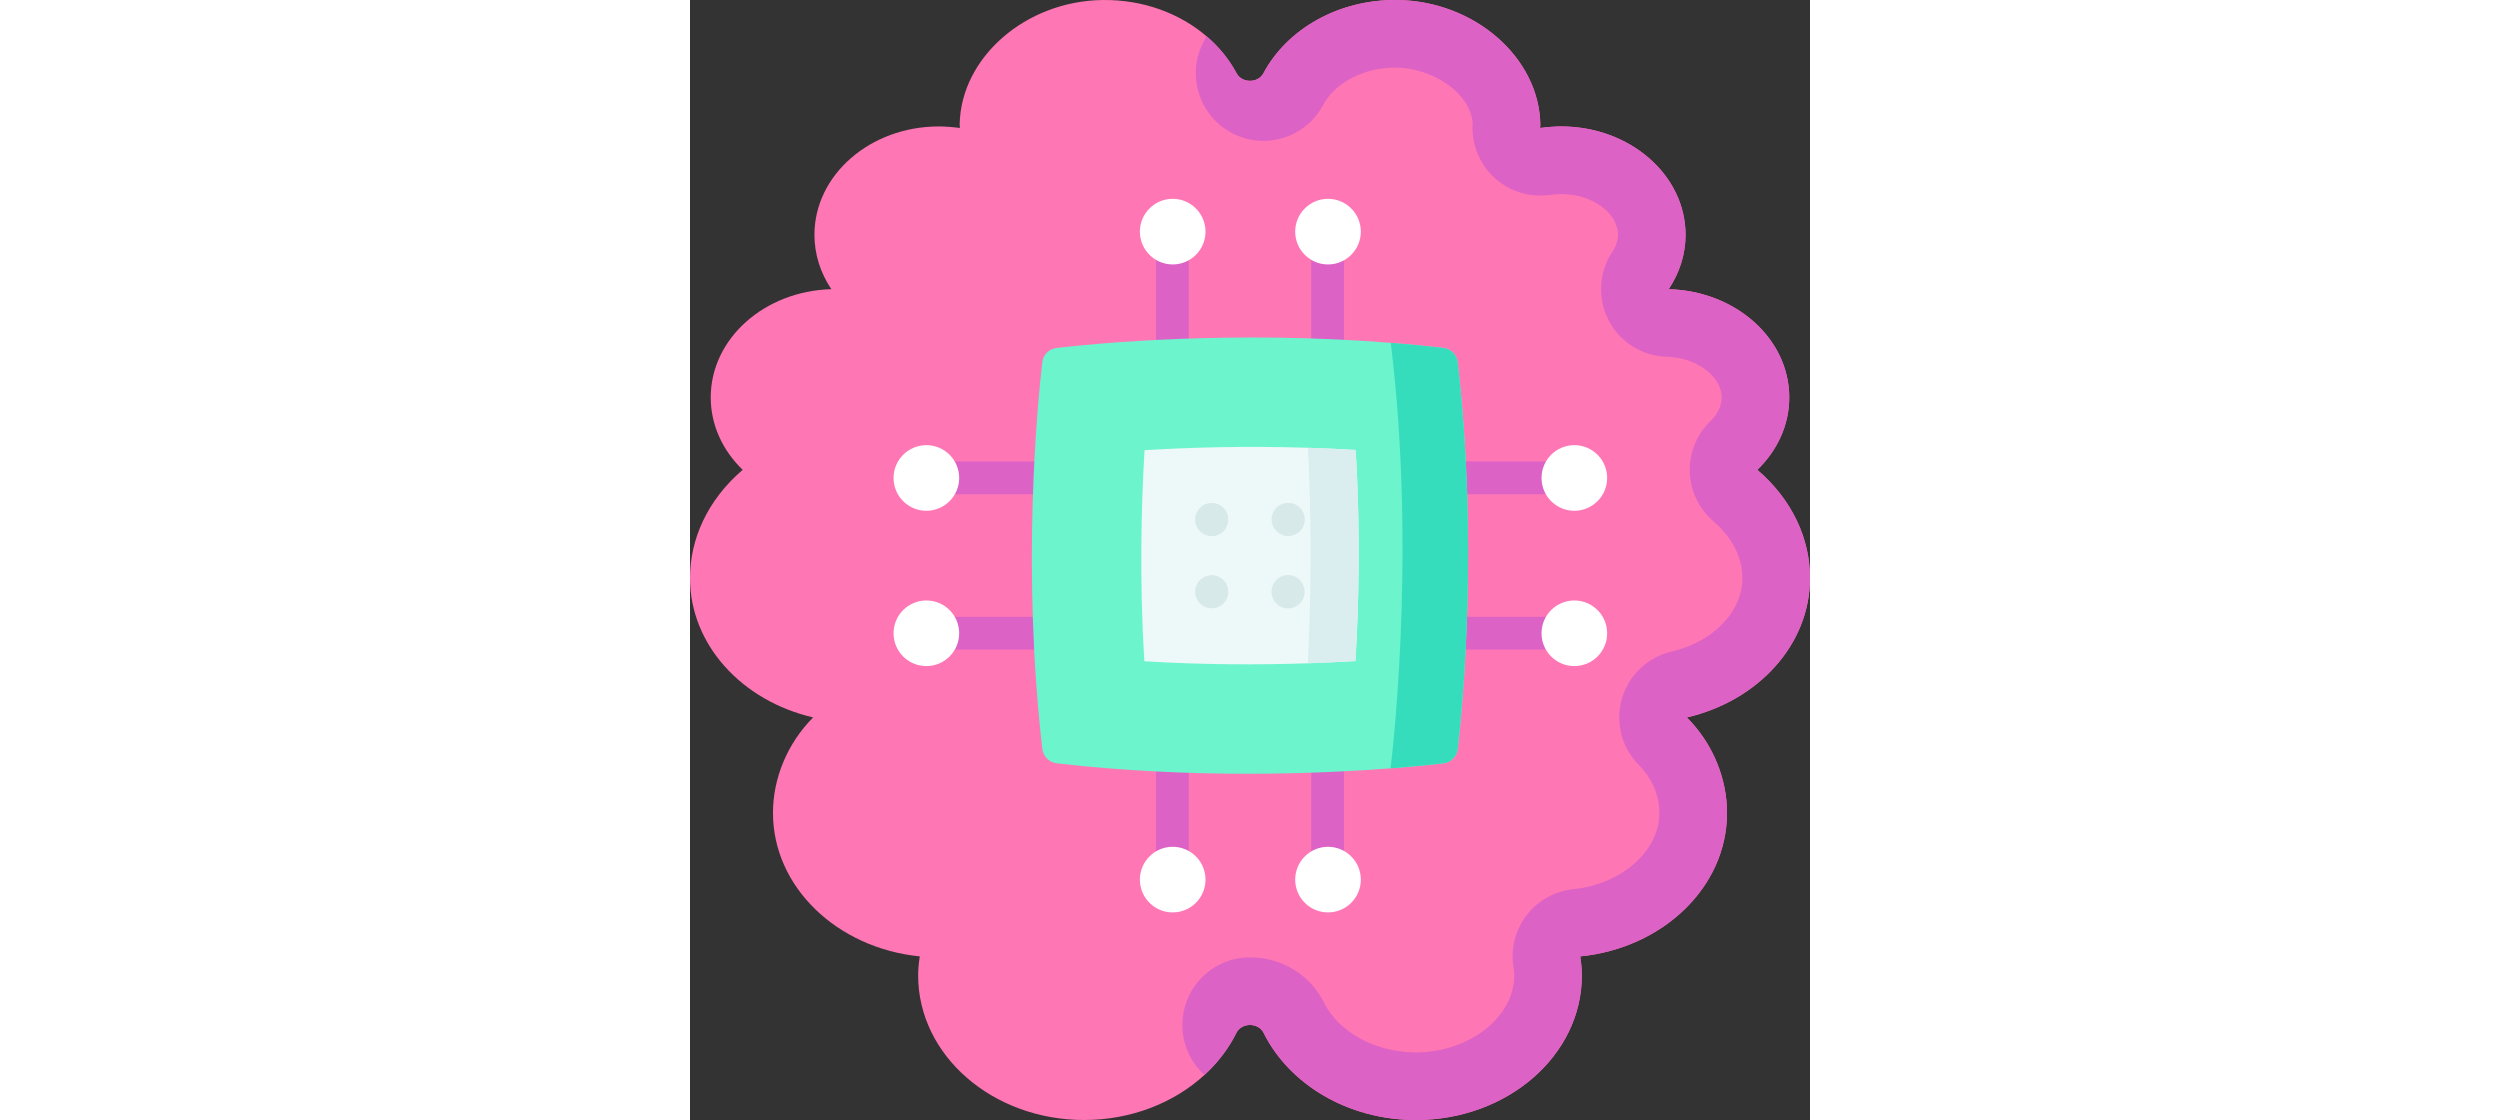 <svg id="Layer_1" enable-background="new 0 0 512 512" height="560" viewBox="0 0 512 512" width="1250" xmlns="http://www.w3.org/2000/svg"><rect x="0" y="0" width="512" height="512" fill="#333333" stroke="none"/><g><path d="m455.711 327.967c11.94 12.012 18.358 27.98 18.358 43.649 0 33.904-29.34 61.811-67.106 65.592.433 2.864.742 5.759.742 8.726 0 36.489-33.965 66.066-75.852 66.066-31.194 0-57.989-16.401-69.64-39.837-1.195-2.4-3.698-3.606-6.212-3.606s-5.017 1.205-6.212 3.606c-3.554 7.149-8.52 13.65-14.598 19.234-13.815 12.681-33.368 20.603-55.043 20.603-41.887 0-75.852-29.577-75.852-66.066 0-2.967.309-5.862.742-8.726-37.766-3.781-67.106-31.689-67.106-65.592 0-15.669 6.418-31.637 18.358-43.649-32.39-7.52-56.29-33.131-56.29-63.707 0-17.647 7.84-35.562 24.075-49.48-9.066-8.777-14.598-20.377-14.598-33.11 0-26.847 24.539-48.656 55.135-49.47-4.883-7.304-7.726-15.783-7.726-24.848 0-27.362 25.476-49.552 56.887-49.552 2.946 0 6.645.309 9.601.701-.041-.536-.113-1.071-.103-1.617.546-30.658 30.195-56.454 65.406-56.877 18.502-.237 35.304 6.14 47.491 16.596 5.645 4.821 10.312 10.539 13.691 16.885 1.226 2.308 3.688 3.462 6.14 3.462s4.914-1.154 6.14-3.462c10.673-20.017 34.099-33.821 61.182-33.481 35.212.422 64.86 26.218 65.406 56.877.01.546-.062 1.082-.103 1.617 2.957-.392 6.655-.701 9.601-.701 31.41 0 56.887 22.19 56.887 49.552 0 9.066-2.843 17.544-7.726 24.848 30.596.814 55.135 22.623 55.135 49.47 0 12.733-5.532 24.333-14.598 33.11 16.237 13.918 24.077 31.833 24.077 49.48 0 30.576-23.9 56.187-56.289 63.707z" fill="#ff76b4"/><path d="m455.711 327.967c11.94 12.012 18.358 27.98 18.358 43.649 0 33.904-29.34 61.811-67.106 65.592.433 2.864.742 5.759.742 8.726 0 36.489-33.965 66.066-75.852 66.066-31.194 0-57.989-16.401-69.64-39.837-1.195-2.4-3.698-3.606-6.212-3.606s-5.017 1.205-6.212 3.606c-3.554 7.149-8.52 13.65-14.598 19.234-6.202-5.656-10.096-13.794-10.096-22.839 0-17.07 13.835-30.906 30.905-30.906 14.536 0 27.516 7.953 33.883 20.748 6.748 13.578 23.612 22.695 41.97 22.695 24.364 0 44.947-16.102 44.947-35.16 0-1.03-.124-2.369-.391-4.09-1.267-8.375.948-16.905 6.14-23.591 5.202-6.686 12.908-10.961 21.335-11.796 22.036-2.215 39.281-17.513 39.281-34.841 0-7.901-3.41-15.865-9.364-21.861-7.912-7.953-10.889-19.553-7.788-30.329s11.785-19.028 22.715-21.562c19.058-4.43 32.368-18.245 32.368-33.605 0-9.437-4.718-18.667-13.289-26.023-6.593-5.656-10.508-13.835-10.765-22.52-.268-8.695 3.142-17.091 9.385-23.138 2.369-2.287 5.192-6.047 5.192-10.91 0-9.704-11.476-18.214-25.054-18.574-11.25-.299-21.448-6.686-26.62-16.689-5.182-9.993-4.512-22.005 1.741-31.369 1.669-2.503 2.524-5.089 2.524-7.685 0-10.106-11.899-18.646-25.981-18.646-1.154 0-3.431.155-5.553.433-9.251 1.226-18.564-1.803-25.332-8.231-6.655-6.325-10.158-15.288-9.55-24.446-1.02-14.454-18.945-25.363-34.841-25.559h-.556c-14.289 0-27.496 6.841-32.986 17.122-8.025 15.061-26.743 20.758-41.805 12.733-15.061-8.036-20.768-26.754-12.733-41.815.422-.793.855-1.566 1.298-2.339 5.645 4.821 10.312 10.539 13.691 16.885 1.226 2.308 3.688 3.462 6.14 3.462s4.914-1.154 6.14-3.462c10.673-20.017 34.099-33.821 61.182-33.481 35.212.422 64.86 26.218 65.406 56.877.01.546-.062 1.082-.103 1.617 2.957-.392 6.655-.701 9.601-.701 31.41 0 56.887 22.19 56.887 49.552 0 9.066-2.843 17.544-7.726 24.848 30.596.814 55.135 22.623 55.135 49.47 0 12.733-5.532 24.333-14.598 33.11 16.234 13.917 24.074 31.832 24.074 49.479 0 30.576-23.9 56.187-56.289 63.707z" fill="#dd62c6"/><g fill="#dd62c6"><path d="m112.891 210.958h64.005v15h-64.005z"/><path d="m112.891 281.958h63.928v15h-63.928z"/><path d="m335.104 210.958h64.005v15h-64.005z"/><path d="m335.181 281.958h63.928v15h-63.928z"/><path d="m284 110.849h15v64.005h-15z"/><path d="m213 110.849h15v63.928h-15z"/><path d="m284 333.062h15v64.005h-15z"/><path d="m213 333.139h15v63.928h-15z"/></g><path d="m350.962 342.362c-.397 3.464-3.123 6.199-6.587 6.596-5.102.584-13.365 1.445-24.134 2.28-33.331 2.559-90.654 4.826-152.566-2.293-3.479-.4-6.221-3.141-6.621-6.621-9.414-81.916-2.408-155.792-.015-176.691.397-3.469 3.127-6.2 6.596-6.597 18.835-2.157 80.709-8.061 152.725-2.309 7.899.629 15.922 1.4 24.021 2.331 3.459.397 6.168 3.154 6.565 6.613 9.415 81.915 2.409 155.791.016 176.691z" fill="#6cf4cd"/><path d="m344.374 348.958c-5.102.584-13.365 1.445-24.134 2.28 0 0 12.25-95.54.12-194.51 7.899.629 15.922 1.4 24.021 2.331 3.459.397 6.168 3.154 6.565 6.613 9.414 81.915 2.408 155.791.015 176.69-.396 3.464-3.123 6.199-6.587 6.596z" fill="#36ddbd"/><path d="m304.29 205.708c-7.41-.46-14.68-.79-21.78-1.01-28.97-.93-54.92-.1-74.71 1.1-1.49 24.64-2.42 58.82-.09 96.49 27.56 1.7 53.25 1.66 74.71.93 7.87-.26 15.17-.62 21.78-1.02 1.49-24.64 2.42-58.82.09-96.49z" fill="#edf8f9"/><path d="m304.29 205.708c-7.41-.46-14.68-.79-21.78-1.01 1.94 38 1.22 72.57-.09 98.52 7.87-.26 15.17-.62 21.78-1.02 1.49-24.64 2.42-58.82.09-96.49z" fill="#daeeef"/><g fill="#fff"><circle cx="108.053" cy="218.498" r="15"/><circle cx="108.053" cy="289.498" r="15"/><circle cx="404.27" cy="218.498" r="15"/><circle cx="404.27" cy="289.498" r="15"/><circle cx="291.661" cy="105.889" r="15"/><circle cx="220.661" cy="105.889" r="15"/><circle cx="291.661" cy="402.107" r="15"/><circle cx="220.661" cy="402.107" r="15"/></g><g fill="#d8e9ea"><circle cx="238.5" cy="237.501" r="7.5"/><circle cx="238.5" cy="270.501" r="7.5"/><ellipse cx="273.5" cy="270.501" rx="7.501" ry="7.5" transform="matrix(1 -.009 .009 1 -2.539 2.592)"/><circle cx="273.5" cy="237.501" r="7.5"/><circle cx="238.5" cy="237.501" r="7.5"/><ellipse cx="238.5" cy="270.501" rx="7.501" ry="7.5" transform="matrix(1 -.009 .009 1 -2.449 2.179)"/><ellipse cx="273.5" cy="237.501" rx="7.5" ry="7.501" transform="matrix(.009 -1 1 .009 33.43 508.748)"/><ellipse cx="273.5" cy="270.501" rx="7.5" ry="7.501" transform="matrix(.009 -1 1 .009 .432 541.437)"/></g></g></svg>